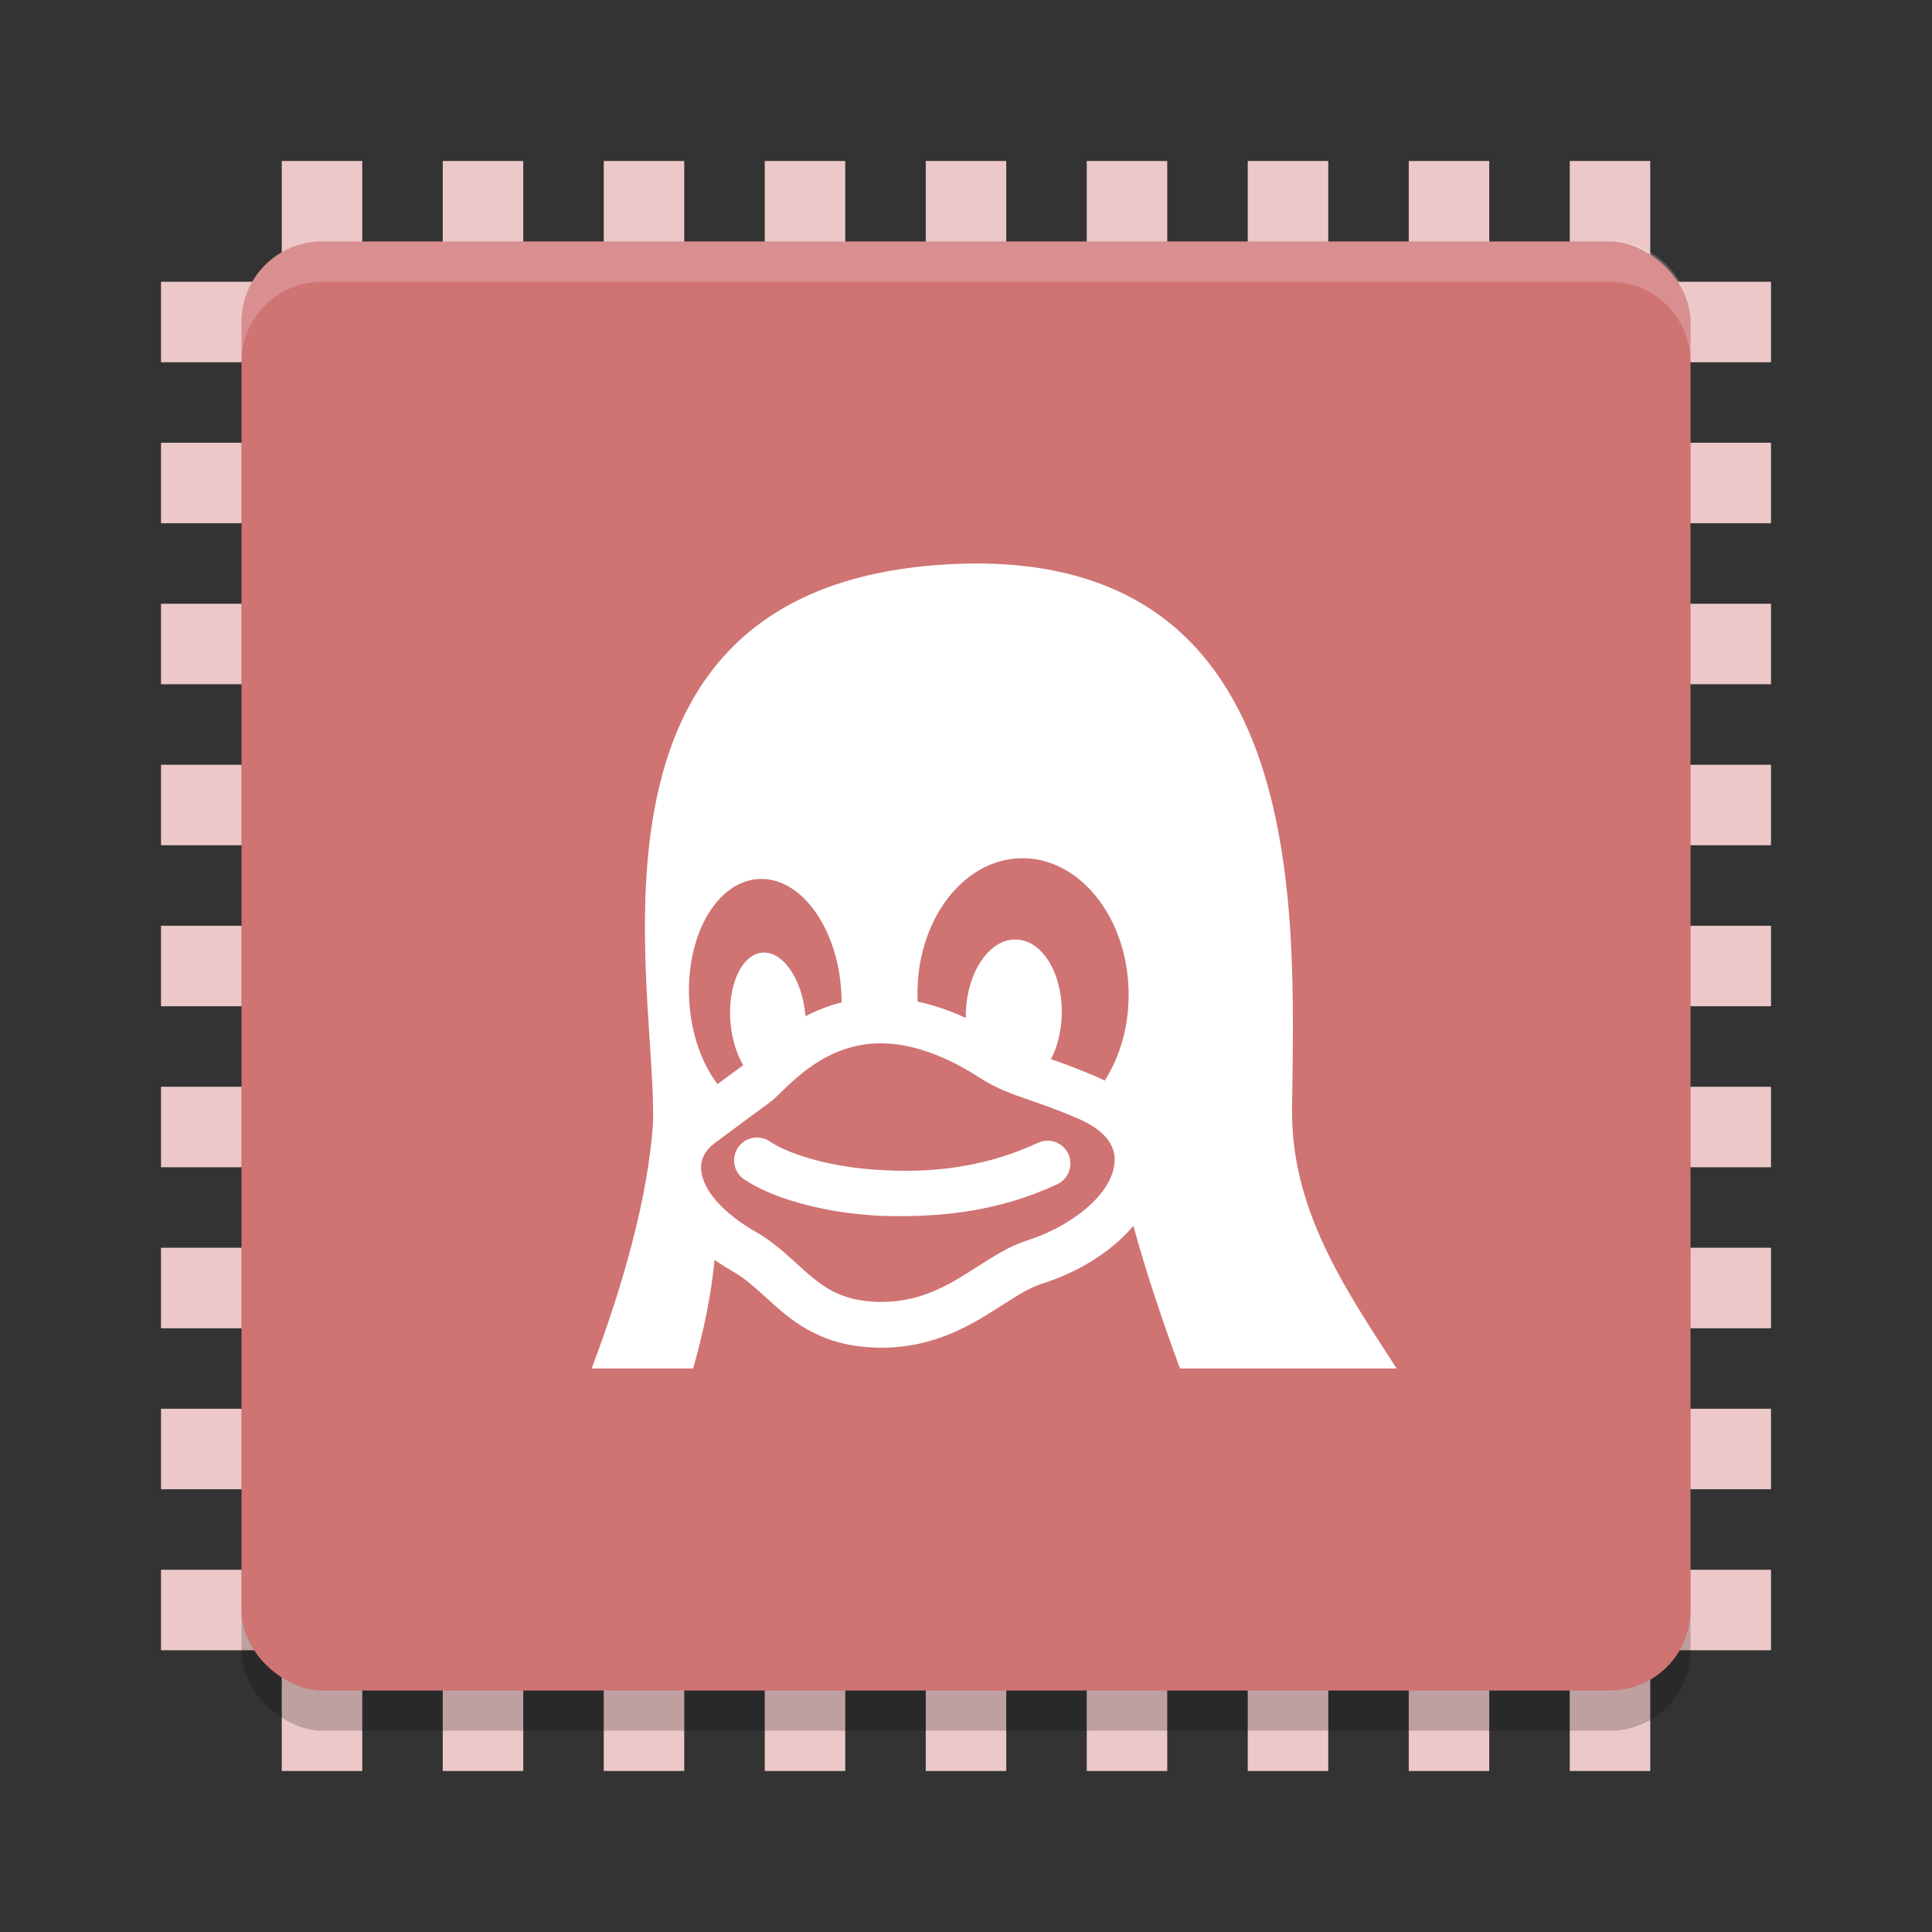 <?xml version="1.0" encoding="UTF-8" standalone="no"?>
<svg
   xmlns:dc="http://purl.org/dc/elements/1.1/"
   xmlns:cc="http://creativecommons.org/ns#"
   xmlns:rdf="http://www.w3.org/1999/02/22-rdf-syntax-ns#"
   xmlns:svg="http://www.w3.org/2000/svg"
   xmlns="http://www.w3.org/2000/svg"
   xmlns:sodipodi="http://sodipodi.sourceforge.net/DTD/sodipodi-0.dtd"
   xmlns:inkscape="http://www.inkscape.org/namespaces/inkscape"
   width="48"
   height="48"
   version="1"
   id="svg48"
   sodipodi:docname="cpu-x.svg"
   inkscape:version="0.92.5 (2060ec1f9f, 2020-04-08)">
  <rect width="100%" height="100%" fill="#333333" stroke="none"/>
  <defs
     id="defs52" />
  <sodipodi:namedview
     pagecolor="#ffffff"
     bordercolor="#d98c8c"
     borderopacity="1"
     objecttolerance="10"
     gridtolerance="10"
     guidetolerance="10"
     inkscape:pageopacity="0"
     inkscape:pageshadow="2"
     inkscape:window-width="783"
     inkscape:window-height="480"
     id="namedview50"
     showgrid="false"
     inkscape:zoom="4.9166667"
     inkscape:cx="24"
     inkscape:cy="24"
     inkscape:window-x="0"
     inkscape:window-y="28"
     inkscape:window-maximized="0"
     inkscape:current-layer="svg48" />
  <g
     style="fill:#edc8c8"
     id="g38">
    <rect
       width="2"
       height="40"
       x="27"
       y="-44"
       transform="rotate(90)"
       id="rect2" />
    <rect
       width="2"
       height="40"
       x="23"
       y="-44"
       transform="rotate(90)"
       id="rect4" />
    <rect
       width="2"
       height="40"
       x="19"
       y="-44"
       transform="rotate(90)"
       id="rect6" />
    <rect
       width="2"
       height="40"
       x="15"
       y="-44"
       transform="rotate(90)"
       id="rect8" />
    <rect
       width="2"
       height="40"
       x="31"
       y="-44"
       transform="rotate(90)"
       id="rect10" />
    <rect
       width="2"
       height="40"
       x="35"
       y="-44"
       transform="rotate(90)"
       id="rect12" />
    <rect
       width="2"
       height="40"
       x="39"
       y="-44"
       transform="rotate(90)"
       id="rect14" />
    <rect
       width="2"
       height="40"
       x="11"
       y="-44"
       transform="rotate(90)"
       id="rect16" />
    <rect
       width="2"
       height="40"
       x="7"
       y="-44"
       transform="rotate(90)"
       id="rect18" />
    <rect
       width="2"
       height="40"
       x="23"
       y="4"
       id="rect20" />
    <rect
       width="2"
       height="40"
       x="19"
       y="4"
       id="rect22" />
    <rect
       width="2"
       height="40"
       x="15"
       y="4"
       id="rect24" />
    <rect
       width="2"
       height="40"
       x="11"
       y="4"
       id="rect26" />
    <rect
       width="2"
       height="40"
       x="27"
       y="4"
       id="rect28" />
    <rect
       width="2"
       height="40"
       x="31"
       y="4"
       id="rect30" />
    <rect
       width="2"
       height="40"
       x="35"
       y="4"
       id="rect32" />
    <rect
       width="2"
       height="40"
       x="7"
       y="4"
       id="rect34" />
    <rect
       width="2"
       height="40"
       x="39"
       y="4"
       id="rect36" />
  </g>
  <rect
     style="opacity:0.2"
     width="36"
     height="36"
     x="-43"
     y="-42"
     rx="2"
     ry="2"
     transform="matrix(0,-1,-1,0,0,0)"
     id="rect40" />
  <rect
     style="fill:#d07373;fill-opacity:1"
     width="36"
     height="36"
     x="-42"
     y="-42"
     rx="2"
     ry="2"
     transform="matrix(0,-1,-1,0,0,0)"
     id="rect42" />
  <path
     style="fill:#ffffff;opacity:0.2"
     d="M 8 6 C 6.892 6 6 6.892 6 8 L 6 9 C 6 7.892 6.892 7 8 7 L 40 7 C 41.108 7 42 7.892 42 9 L 42 8 C 42 6.892 41.108 6 40 6 L 8 6 z"
     id="path44" />
  <path
     style="opacity:1;fill:#ffffff;fill-opacity:1"
     d="M 25.787,28.393 C 24.186,29.137 22.698,29.129 21.698,29.057 20.506,28.971 19.546,28.645 19.125,28.359 18.865,28.183 18.512,28.251 18.336,28.511 18.16,28.771 18.228,29.124 18.488,29.3 19.166,29.759 20.364,30.1 21.616,30.19 21.828,30.206 22.061,30.215 22.312,30.215 23.402,30.215 24.786,30.111 26.266,29.423 26.55,29.29 26.674,28.953 26.541,28.668 26.409,28.384 26.071,28.26 25.787,28.393 Z M 32.101,27.551 C 32.155,22.615 32.663,13.289 23.215,14.043 13.887,14.794 16.36,24.648 16.221,27.948 16.098,29.694 15.519,31.828 14.7,34 H 17.221 C 17.481,33.08 17.671,32.169 17.753,31.302 17.905,31.408 18.068,31.51 18.242,31.608 18.524,31.775 18.767,31.996 19.024,32.23 19.624,32.777 20.305,33.398 21.635,33.475 21.724,33.48 21.814,33.483 21.902,33.483 23.248,33.483 24.168,32.894 24.908,32.421 25.262,32.194 25.568,31.998 25.856,31.904 26.675,31.648 27.39,31.234 27.924,30.708 28.008,30.626 28.085,30.541 28.158,30.455 28.456,31.546 28.864,32.775 29.316,34 H 34.7 C 33.406,32.004 32.073,30.047 32.101,27.551 Z M 17.124,24.866 C 17.124,24.866 17.124,24.865 17.124,24.865 17.031,23.254 17.802,21.9 18.845,21.839 19.888,21.778 20.809,23.035 20.902,24.645 20.902,24.646 20.902,24.646 20.902,24.646 20.907,24.733 20.909,24.819 20.909,24.904 20.579,24.987 20.28,25.108 20.013,25.249 20.012,25.237 20.011,25.225 20.01,25.213 V 25.212 C 19.921,24.298 19.433,23.608 18.919,23.67 18.406,23.733 18.062,24.525 18.152,25.439 18.152,25.439 18.152,25.439 18.152,25.439 18.191,25.838 18.305,26.194 18.465,26.464 18.425,26.495 18.313,26.577 18.184,26.672 18.087,26.743 17.968,26.829 17.826,26.934 17.438,26.424 17.172,25.692 17.124,24.866 Z M 27.693,28.847 C 27.656,29.698 26.542,30.499 25.514,30.82 L 25.508,30.822 C 25.08,30.961 24.699,31.205 24.295,31.463 23.617,31.897 22.915,32.346 21.902,32.346 21.835,32.346 21.767,32.344 21.7,32.34 20.772,32.286 20.338,31.891 19.789,31.39 19.499,31.126 19.199,30.852 18.813,30.626 L 18.804,30.621 C 17.97,30.15 17.452,29.565 17.419,29.054 17.403,28.801 17.516,28.581 17.755,28.402 18.275,28.012 18.624,27.757 18.854,27.588 19.11,27.401 19.188,27.345 19.245,27.29 19.286,27.252 19.33,27.209 19.378,27.162 19.855,26.698 20.654,25.921 21.881,25.921 22.631,25.921 23.461,26.21 24.345,26.778 24.761,27.049 25.124,27.174 25.583,27.333 25.898,27.442 26.256,27.565 26.735,27.77 L 26.743,27.774 C 27.189,27.957 27.717,28.292 27.693,28.846 Z M 27.447,26.847 C 27.361,26.804 27.271,26.763 27.178,26.724 26.746,26.54 26.4,26.414 26.113,26.314 26.272,26.004 26.37,25.617 26.379,25.196 V 25.196 C 26.401,24.173 25.885,23.342 25.227,23.341 24.568,23.339 24.017,24.167 23.995,25.19 V 25.19 C 23.994,25.224 23.994,25.257 23.995,25.29 23.589,25.104 23.19,24.968 22.8,24.885 22.798,24.846 22.796,24.808 22.795,24.769 V 24.768 C 22.757,22.905 23.901,21.362 25.349,21.323 26.797,21.284 28.002,22.762 28.04,24.626 V 24.627 C 28.057,25.47 27.832,26.245 27.447,26.847 Z"
     id="path46" />
</svg>
